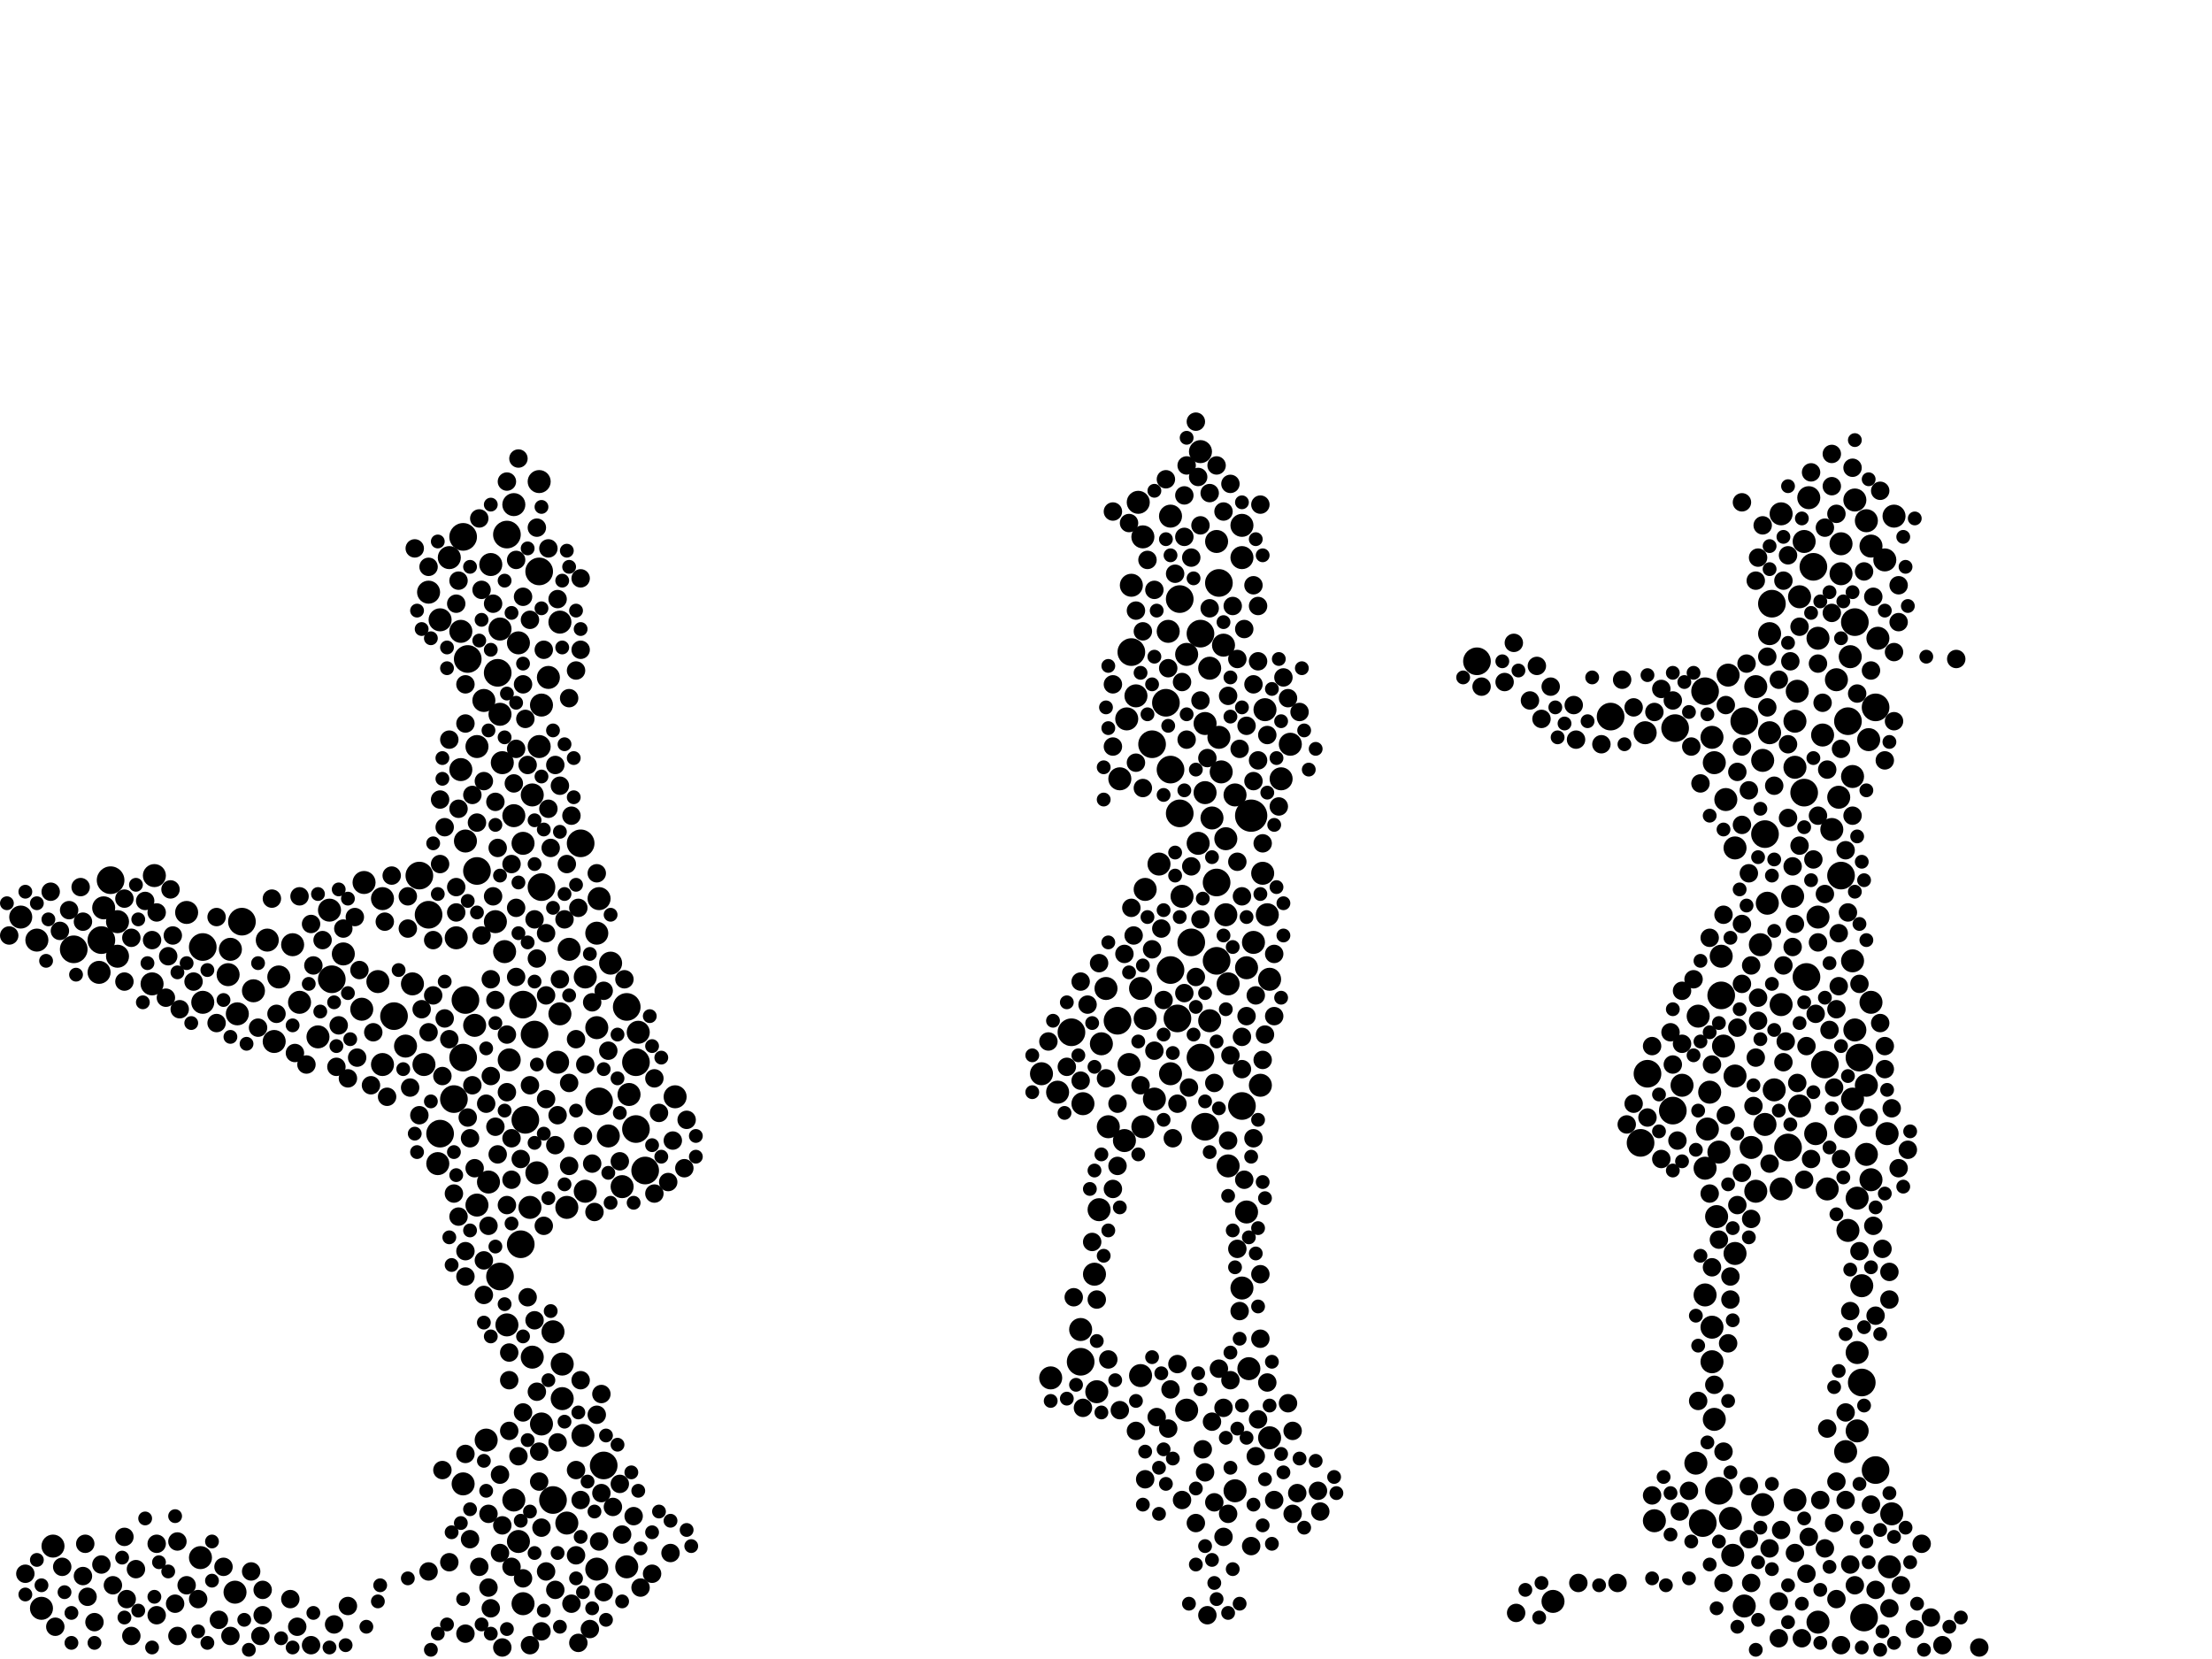 <?xml version="1.0" encoding="utf-8"?>
<svg xmlns="http://www.w3.org/2000/svg"
     xmlns:xlink="http://www.w3.org/1999/xlink" width="1920" height="1440" >

            <defs>
            <style type="text/css"><![CDATA[
circle {stroke: none;}
.c0 {fill: #000000;}
]]></style>
            </defs>
<rect x="0" y="0" width="1920" height="1440" fill="white"/>
<circle cx="1086" cy="708" r="14" class="c0"/>
<circle cx="1078" cy="960" r="12" class="c0"/>
<circle cx="1538" cy="524" r="12" class="c0"/>
<circle cx="970" cy="886" r="12" class="c0"/>
<circle cx="1614" cy="918" r="12" class="c0"/>
<circle cx="470" cy="770" r="12" class="c0"/>
<circle cx="456" cy="972" r="12" class="c0"/>
<circle cx="930" cy="896" r="12" class="c0"/>
<circle cx="1022" cy="884" r="12" class="c0"/>
<circle cx="1024" cy="706" r="12" class="c0"/>
<circle cx="288" cy="850" r="12" class="c0"/>
<circle cx="452" cy="1080" r="12" class="c0"/>
<circle cx="560" cy="1016" r="12" class="c0"/>
<circle cx="1480" cy="600" r="12" class="c0"/>
<circle cx="1568" cy="848" r="12" class="c0"/>
<circle cx="372" cy="794" r="12" class="c0"/>
<circle cx="1566" cy="688" r="12" class="c0"/>
<circle cx="64" cy="824" r="12" class="c0"/>
<circle cx="480" cy="1302" r="12" class="c0"/>
<circle cx="552" cy="980" r="12" class="c0"/>
<circle cx="544" cy="874" r="12" class="c0"/>
<circle cx="1452" cy="964" r="12" class="c0"/>
<circle cx="454" cy="872" r="12" class="c0"/>
<circle cx="1604" cy="626" r="12" class="c0"/>
<circle cx="406" cy="572" r="12" class="c0"/>
<circle cx="364" cy="760" r="12" class="c0"/>
<circle cx="1494" cy="864" r="12" class="c0"/>
<circle cx="1454" cy="632" r="12" class="c0"/>
<circle cx="524" cy="1272" r="12" class="c0"/>
<circle cx="432" cy="584" r="12" class="c0"/>
<circle cx="1012" cy="610" r="12" class="c0"/>
<circle cx="440" cy="464" r="12" class="c0"/>
<circle cx="1398" cy="622" r="12" class="c0"/>
<circle cx="1584" cy="924" r="12" class="c0"/>
<circle cx="1478" cy="1322" r="12" class="c0"/>
<circle cx="982" cy="566" r="12" class="c0"/>
<circle cx="1058" cy="506" r="12" class="c0"/>
<circle cx="1532" cy="724" r="12" class="c0"/>
<circle cx="1042" cy="918" r="12" class="c0"/>
<circle cx="1016" cy="842" r="12" class="c0"/>
<circle cx="88" cy="816" r="12" class="c0"/>
<circle cx="520" cy="956" r="12" class="c0"/>
<circle cx="468" cy="496" r="12" class="c0"/>
<circle cx="1628" cy="614" r="12" class="c0"/>
<circle cx="1552" cy="996" r="12" class="c0"/>
<circle cx="210" cy="800" r="12" class="c0"/>
<circle cx="1574" cy="492" r="12" class="c0"/>
<circle cx="1000" cy="646" r="12" class="c0"/>
<circle cx="464" cy="898" r="12" class="c0"/>
<circle cx="1056" cy="766" r="12" class="c0"/>
<circle cx="1618" cy="1404" r="12" class="c0"/>
<circle cx="1042" cy="550" r="12" class="c0"/>
<circle cx="552" cy="922" r="12" class="c0"/>
<circle cx="1610" cy="540" r="12" class="c0"/>
<circle cx="96" cy="764" r="12" class="c0"/>
<circle cx="1024" cy="520" r="12" class="c0"/>
<circle cx="1282" cy="574" r="12" class="c0"/>
<circle cx="434" cy="1108" r="12" class="c0"/>
<circle cx="1628" cy="1276" r="12" class="c0"/>
<circle cx="1430" cy="932" r="12" class="c0"/>
<circle cx="1424" cy="992" r="12" class="c0"/>
<circle cx="938" cy="1182" r="12" class="c0"/>
<circle cx="1034" cy="818" r="12" class="c0"/>
<circle cx="382" cy="984" r="12" class="c0"/>
<circle cx="1616" cy="1200" r="12" class="c0"/>
<circle cx="1046" cy="978" r="12" class="c0"/>
<circle cx="394" cy="954" r="12" class="c0"/>
<circle cx="1514" cy="626" r="12" class="c0"/>
<circle cx="404" cy="868" r="12" class="c0"/>
<circle cx="402" cy="918" r="12" class="c0"/>
<circle cx="504" cy="732" r="12" class="c0"/>
<circle cx="1056" cy="834" r="12" class="c0"/>
<circle cx="1598" cy="760" r="12" class="c0"/>
<circle cx="1492" cy="1294" r="12" class="c0"/>
<circle cx="414" cy="756" r="12" class="c0"/>
<circle cx="402" cy="466" r="12" class="c0"/>
<circle cx="342" cy="882" r="12" class="c0"/>
<circle cx="176" cy="822" r="12" class="c0"/>
<circle cx="1016" cy="668" r="12" class="c0"/>
<circle cx="1586" cy="1032" r="10" class="c0"/>
<circle cx="1570" cy="432" r="10" class="c0"/>
<circle cx="328" cy="852" r="10" class="c0"/>
<circle cx="488" cy="1214" r="10" class="c0"/>
<circle cx="1492" cy="1000" r="10" class="c0"/>
<circle cx="332" cy="780" r="10" class="c0"/>
<circle cx="494" cy="824" r="10" class="c0"/>
<circle cx="1064" cy="728" r="10" class="c0"/>
<circle cx="1578" cy="1408" r="10" class="c0"/>
<circle cx="382" cy="538" r="10" class="c0"/>
<circle cx="162" cy="792" r="10" class="c0"/>
<circle cx="480" cy="1156" r="10" class="c0"/>
<circle cx="352" cy="908" r="10" class="c0"/>
<circle cx="1060" cy="670" r="10" class="c0"/>
<circle cx="1558" cy="666" r="10" class="c0"/>
<circle cx="960" cy="858" r="10" class="c0"/>
<circle cx="446" cy="438" r="10" class="c0"/>
<circle cx="102" cy="830" r="10" class="c0"/>
<circle cx="992" cy="466" r="10" class="c0"/>
<circle cx="1644" cy="448" r="10" class="c0"/>
<circle cx="1590" cy="720" r="10" class="c0"/>
<circle cx="1120" cy="646" r="10" class="c0"/>
<circle cx="918" cy="948" r="10" class="c0"/>
<circle cx="1610" cy="434" r="10" class="c0"/>
<circle cx="488" cy="1184" r="10" class="c0"/>
<circle cx="1534" cy="784" r="10" class="c0"/>
<circle cx="438" cy="826" r="10" class="c0"/>
<circle cx="468" cy="648" r="10" class="c0"/>
<circle cx="1046" cy="688" r="10" class="c0"/>
<circle cx="1050" cy="886" r="10" class="c0"/>
<circle cx="460" cy="1048" r="10" class="c0"/>
<circle cx="1098" cy="616" r="10" class="c0"/>
<circle cx="1348" cy="1390" r="10" class="c0"/>
<circle cx="520" cy="780" r="10" class="c0"/>
<circle cx="1082" cy="1052" r="10" class="c0"/>
<circle cx="1540" cy="946" r="10" class="c0"/>
<circle cx="986" cy="604" r="10" class="c0"/>
<circle cx="1602" cy="978" r="10" class="c0"/>
<circle cx="1056" cy="470" r="10" class="c0"/>
<circle cx="1546" cy="872" r="10" class="c0"/>
<circle cx="1014" cy="548" r="10" class="c0"/>
<circle cx="1558" cy="1302" r="10" class="c0"/>
<circle cx="1610" cy="894" r="10" class="c0"/>
<circle cx="32" cy="816" r="10" class="c0"/>
<circle cx="1460" cy="942" r="10" class="c0"/>
<circle cx="1560" cy="600" r="10" class="c0"/>
<circle cx="1630" cy="554" r="10" class="c0"/>
<circle cx="368" cy="924" r="10" class="c0"/>
<circle cx="434" cy="546" r="10" class="c0"/>
<circle cx="1506" cy="1088" r="10" class="c0"/>
<circle cx="380" cy="1010" r="10" class="c0"/>
<circle cx="1514" cy="1394" r="10" class="c0"/>
<circle cx="86" cy="844" r="10" class="c0"/>
<circle cx="1524" cy="596" r="10" class="c0"/>
<circle cx="286" cy="790" r="10" class="c0"/>
<circle cx="1496" cy="908" r="10" class="c0"/>
<circle cx="470" cy="1236" r="10" class="c0"/>
<circle cx="430" cy="800" r="10" class="c0"/>
<circle cx="980" cy="924" r="10" class="c0"/>
<circle cx="1576" cy="984" r="10" class="c0"/>
<circle cx="1606" cy="570" r="10" class="c0"/>
<circle cx="1066" cy="1012" r="10" class="c0"/>
<circle cx="1480" cy="1124" r="10" class="c0"/>
<circle cx="462" cy="1178" r="10" class="c0"/>
<circle cx="938" cy="1154" r="10" class="c0"/>
<circle cx="1078" cy="484" r="10" class="c0"/>
<circle cx="442" cy="920" r="10" class="c0"/>
<circle cx="982" cy="508" r="10" class="c0"/>
<circle cx="1624" cy="474" r="10" class="c0"/>
<circle cx="276" cy="900" r="10" class="c0"/>
<circle cx="992" cy="978" r="10" class="c0"/>
<circle cx="1636" cy="486" r="10" class="c0"/>
<circle cx="1608" cy="954" r="10" class="c0"/>
<circle cx="1040" cy="732" r="10" class="c0"/>
<circle cx="1088" cy="818" r="10" class="c0"/>
<circle cx="1002" cy="954" r="10" class="c0"/>
<circle cx="506" cy="1246" r="10" class="c0"/>
<circle cx="242" cy="848" r="10" class="c0"/>
<circle cx="1096" cy="758" r="10" class="c0"/>
<circle cx="1006" cy="750" r="10" class="c0"/>
<circle cx="1612" cy="1174" r="10" class="c0"/>
<circle cx="1016" cy="932" r="10" class="c0"/>
<circle cx="436" cy="662" r="10" class="c0"/>
<circle cx="1532" cy="976" r="10" class="c0"/>
<circle cx="220" cy="860" r="10" class="c0"/>
<circle cx="414" cy="1046" r="10" class="c0"/>
<circle cx="1578" cy="554" r="10" class="c0"/>
<circle cx="372" cy="514" r="10" class="c0"/>
<circle cx="1620" cy="1002" r="10" class="c0"/>
<circle cx="254" cy="820" r="10" class="c0"/>
<circle cx="962" cy="978" r="10" class="c0"/>
<circle cx="956" cy="906" r="10" class="c0"/>
<circle cx="1488" cy="1232" r="10" class="c0"/>
<circle cx="1638" cy="984" r="10" class="c0"/>
<circle cx="994" cy="772" r="10" class="c0"/>
<circle cx="1530" cy="660" r="10" class="c0"/>
<circle cx="1050" cy="580" r="10" class="c0"/>
<circle cx="434" cy="620" r="10" class="c0"/>
<circle cx="1558" cy="626" r="10" class="c0"/>
<circle cx="1598" cy="472" r="10" class="c0"/>
<circle cx="1528" cy="820" r="10" class="c0"/>
<circle cx="426" cy="490" r="10" class="c0"/>
<circle cx="1488" cy="662" r="10" class="c0"/>
<circle cx="358" cy="854" r="10" class="c0"/>
<circle cx="314" cy="876" r="10" class="c0"/>
<circle cx="454" cy="732" r="10" class="c0"/>
<circle cx="204" cy="1382" r="10" class="c0"/>
<circle cx="1562" cy="518" r="10" class="c0"/>
<circle cx="206" cy="880" r="10" class="c0"/>
<circle cx="912" cy="1196" r="10" class="c0"/>
<circle cx="994" cy="884" r="10" class="c0"/>
<circle cx="1604" cy="1068" r="10" class="c0"/>
<circle cx="540" cy="1030" r="10" class="c0"/>
<circle cx="1622" cy="642" r="10" class="c0"/>
<circle cx="586" cy="952" r="10" class="c0"/>
<circle cx="1616" cy="1116" r="10" class="c0"/>
<circle cx="1490" cy="1056" r="10" class="c0"/>
<circle cx="446" cy="1302" r="10" class="c0"/>
<circle cx="470" cy="612" r="10" class="c0"/>
<circle cx="198" cy="846" r="10" class="c0"/>
<circle cx="1486" cy="640" r="10" class="c0"/>
<circle cx="1536" cy="550" r="10" class="c0"/>
<circle cx="1500" cy="586" r="10" class="c0"/>
<circle cx="988" cy="436" r="10" class="c0"/>
<circle cx="492" cy="1048" r="10" class="c0"/>
<circle cx="1112" cy="676" r="10" class="c0"/>
<circle cx="1030" cy="568" r="10" class="c0"/>
<circle cx="1620" cy="942" r="10" class="c0"/>
<circle cx="332" cy="924" r="10" class="c0"/>
<circle cx="450" cy="1338" r="10" class="c0"/>
<circle cx="952" cy="1208" r="10" class="c0"/>
<circle cx="298" cy="828" r="10" class="c0"/>
<circle cx="420" cy="608" r="10" class="c0"/>
<circle cx="1524" cy="1034" r="10" class="c0"/>
<circle cx="1506" cy="934" r="10" class="c0"/>
<circle cx="1100" cy="794" r="10" class="c0"/>
<circle cx="1546" cy="1032" r="10" class="c0"/>
<circle cx="546" cy="950" r="10" class="c0"/>
<circle cx="1530" cy="1306" r="10" class="c0"/>
<circle cx="990" cy="858" r="10" class="c0"/>
<circle cx="1598" cy="498" r="10" class="c0"/>
<circle cx="400" cy="668" r="10" class="c0"/>
<circle cx="1072" cy="1294" r="10" class="c0"/>
<circle cx="454" cy="1392" r="10" class="c0"/>
<circle cx="450" cy="558" r="10" class="c0"/>
<circle cx="508" cy="848" r="10" class="c0"/>
<circle cx="390" cy="484" r="10" class="c0"/>
<circle cx="90" cy="788" r="10" class="c0"/>
<circle cx="424" cy="1026" r="10" class="c0"/>
<circle cx="1602" cy="1260" r="10" class="c0"/>
<circle cx="1520" cy="996" r="10" class="c0"/>
<circle cx="102" cy="800" r="10" class="c0"/>
<circle cx="462" cy="690" r="10" class="c0"/>
<circle cx="1016" cy="448" r="10" class="c0"/>
<circle cx="232" cy="816" r="10" class="c0"/>
<circle cx="1482" cy="980" r="10" class="c0"/>
<circle cx="1594" cy="590" r="10" class="c0"/>
<circle cx="1084" cy="1188" r="10" class="c0"/>
<circle cx="176" cy="870" r="10" class="c0"/>
<circle cx="200" cy="824" r="10" class="c0"/>
<circle cx="1624" cy="1024" r="10" class="c0"/>
<circle cx="446" cy="708" r="10" class="c0"/>
<circle cx="1064" cy="794" r="10" class="c0"/>
<circle cx="1082" cy="840" r="10" class="c0"/>
<circle cx="132" cy="854" r="10" class="c0"/>
<circle cx="484" cy="922" r="10" class="c0"/>
<circle cx="1486" cy="1152" r="10" class="c0"/>
<circle cx="554" cy="896" r="10" class="c0"/>
<circle cx="1428" cy="636" r="10" class="c0"/>
<circle cx="1642" cy="1314" r="10" class="c0"/>
<circle cx="260" cy="870" r="10" class="c0"/>
<circle cx="990" cy="1194" r="10" class="c0"/>
<circle cx="18" cy="796" r="10" class="c0"/>
<circle cx="440" cy="1150" r="10" class="c0"/>
<circle cx="1596" cy="692" r="10" class="c0"/>
<circle cx="1556" cy="778" r="10" class="c0"/>
<circle cx="1562" cy="960" r="10" class="c0"/>
<circle cx="950" cy="1106" r="10" class="c0"/>
<circle cx="1026" cy="778" r="10" class="c0"/>
<circle cx="544" cy="1360" r="10" class="c0"/>
<circle cx="1484" cy="948" r="10" class="c0"/>
<circle cx="174" cy="1352" r="10" class="c0"/>
<circle cx="1494" cy="830" r="10" class="c0"/>
<circle cx="1102" cy="1248" r="10" class="c0"/>
<circle cx="976" cy="990" r="10" class="c0"/>
<circle cx="316" cy="766" r="10" class="c0"/>
<circle cx="1498" cy="694" r="10" class="c0"/>
<circle cx="1506" cy="736" r="10" class="c0"/>
<circle cx="1046" cy="628" r="10" class="c0"/>
<circle cx="486" cy="540" r="10" class="c0"/>
<circle cx="1612" cy="1242" r="10" class="c0"/>
<circle cx="1546" cy="446" r="10" class="c0"/>
<circle cx="486" cy="880" r="10" class="c0"/>
<circle cx="1102" cy="850" r="10" class="c0"/>
<circle cx="1072" cy="690" r="10" class="c0"/>
<circle cx="1578" cy="796" r="10" class="c0"/>
<circle cx="1504" cy="1350" r="10" class="c0"/>
<circle cx="1502" cy="1318" r="10" class="c0"/>
<circle cx="508" cy="1034" r="10" class="c0"/>
<circle cx="422" cy="1250" r="10" class="c0"/>
<circle cx="1486" cy="1182" r="10" class="c0"/>
<circle cx="414" cy="648" r="10" class="c0"/>
<circle cx="1066" cy="854" r="10" class="c0"/>
<circle cx="940" cy="958" r="10" class="c0"/>
<circle cx="518" cy="810" r="10" class="c0"/>
<circle cx="1078" cy="1118" r="10" class="c0"/>
<circle cx="518" cy="892" r="10" class="c0"/>
<circle cx="1620" cy="452" r="10" class="c0"/>
<circle cx="412" cy="890" r="10" class="c0"/>
<circle cx="978" cy="624" r="10" class="c0"/>
<circle cx="530" cy="836" r="10" class="c0"/>
<circle cx="528" cy="986" r="10" class="c0"/>
<circle cx="1536" cy="636" r="10" class="c0"/>
<circle cx="1062" cy="560" r="10" class="c0"/>
<circle cx="46" cy="1342" r="10" class="c0"/>
<circle cx="396" cy="814" r="10" class="c0"/>
<circle cx="1052" cy="710" r="10" class="c0"/>
<circle cx="400" cy="548" r="10" class="c0"/>
<circle cx="1608" cy="834" r="10" class="c0"/>
<circle cx="972" cy="676" r="10" class="c0"/>
<circle cx="1582" cy="638" r="10" class="c0"/>
<circle cx="1640" cy="1360" r="10" class="c0"/>
<circle cx="238" cy="904" r="10" class="c0"/>
<circle cx="1474" cy="882" r="10" class="c0"/>
<circle cx="1058" cy="640" r="10" class="c0"/>
<circle cx="1472" cy="1270" r="10" class="c0"/>
<circle cx="492" cy="1322" r="10" class="c0"/>
<circle cx="1436" cy="1320" r="10" class="c0"/>
<circle cx="134" cy="760" r="10" class="c0"/>
<circle cx="476" cy="588" r="10" class="c0"/>
<circle cx="954" cy="1050" r="10" class="c0"/>
<circle cx="1566" cy="470" r="10" class="c0"/>
<circle cx="518" cy="1362" r="10" class="c0"/>
<circle cx="402" cy="1288" r="10" class="c0"/>
<circle cx="1480" cy="1014" r="10" class="c0"/>
<circle cx="36" cy="1396" r="10" class="c0"/>
<circle cx="1030" cy="1224" r="10" class="c0"/>
<circle cx="404" cy="730" r="10" class="c0"/>
<circle cx="1094" cy="942" r="10" class="c0"/>
<circle cx="904" cy="932" r="10" class="c0"/>
<circle cx="1078" cy="456" r="10" class="c0"/>
<circle cx="466" cy="1018" r="10" class="c0"/>
<circle cx="468" cy="418" r="10" class="c0"/>
<circle cx="1624" cy="870" r="10" class="c0"/>
<circle cx="1612" cy="1040" r="10" class="c0"/>
<circle cx="1042" cy="392" r="10" class="c0"/>
<circle cx="1608" cy="674" r="10" class="c0"/>
<circle cx="538" cy="1008" r="8" class="c0"/>
<circle cx="1092" cy="660" r="8" class="c0"/>
<circle cx="1648" cy="1014" r="8" class="c0"/>
<circle cx="146" cy="830" r="8" class="c0"/>
<circle cx="994" cy="1284" r="8" class="c0"/>
<circle cx="1572" cy="1006" r="8" class="c0"/>
<circle cx="1418" cy="958" r="8" class="c0"/>
<circle cx="460" cy="942" r="8" class="c0"/>
<circle cx="996" cy="486" r="8" class="c0"/>
<circle cx="1334" cy="578" r="8" class="c0"/>
<circle cx="424" cy="1064" r="8" class="c0"/>
<circle cx="528" cy="912" r="8" class="c0"/>
<circle cx="1598" cy="1006" r="8" class="c0"/>
<circle cx="1062" cy="444" r="8" class="c0"/>
<circle cx="1008" cy="806" r="8" class="c0"/>
<circle cx="1074" cy="1084" r="8" class="c0"/>
<circle cx="422" cy="958" r="8" class="c0"/>
<circle cx="1034" cy="484" r="8" class="c0"/>
<circle cx="466" cy="832" r="8" class="c0"/>
<circle cx="1100" cy="1200" r="8" class="c0"/>
<circle cx="1574" cy="746" r="8" class="c0"/>
<circle cx="1594" cy="1286" r="8" class="c0"/>
<circle cx="1126" cy="1296" r="8" class="c0"/>
<circle cx="386" cy="718" r="8" class="c0"/>
<circle cx="1040" cy="414" r="8" class="c0"/>
<circle cx="1076" cy="1138" r="8" class="c0"/>
<circle cx="1550" cy="904" r="8" class="c0"/>
<circle cx="1434" cy="908" r="8" class="c0"/>
<circle cx="976" cy="828" r="8" class="c0"/>
<circle cx="1558" cy="1348" r="8" class="c0"/>
<circle cx="1512" cy="802" r="8" class="c0"/>
<circle cx="472" cy="564" r="8" class="c0"/>
<circle cx="1030" cy="404" r="8" class="c0"/>
<circle cx="432" cy="1002" r="8" class="c0"/>
<circle cx="1012" cy="416" r="8" class="c0"/>
<circle cx="1588" cy="894" r="8" class="c0"/>
<circle cx="1584" cy="458" r="8" class="c0"/>
<circle cx="226" cy="1420" r="8" class="c0"/>
<circle cx="1068" cy="420" r="8" class="c0"/>
<circle cx="1558" cy="802" r="8" class="c0"/>
<circle cx="1590" cy="532" r="8" class="c0"/>
<circle cx="1014" cy="580" r="8" class="c0"/>
<circle cx="144" cy="866" r="8" class="c0"/>
<circle cx="1578" cy="818" r="8" class="c0"/>
<circle cx="1390" cy="646" r="8" class="c0"/>
<circle cx="1106" cy="828" r="8" class="c0"/>
<circle cx="1000" cy="824" r="8" class="c0"/>
<circle cx="1518" cy="1290" r="8" class="c0"/>
<circle cx="126" cy="782" r="8" class="c0"/>
<circle cx="466" cy="1208" r="8" class="c0"/>
<circle cx="440" cy="948" r="8" class="c0"/>
<circle cx="390" cy="902" r="8" class="c0"/>
<circle cx="1594" cy="446" r="8" class="c0"/>
<circle cx="1106" cy="882" r="8" class="c0"/>
<circle cx="1442" cy="598" r="8" class="c0"/>
<circle cx="514" cy="1010" r="8" class="c0"/>
<circle cx="1078" cy="928" r="8" class="c0"/>
<circle cx="1556" cy="752" r="8" class="c0"/>
<circle cx="1118" cy="606" r="8" class="c0"/>
<circle cx="504" cy="502" r="8" class="c0"/>
<circle cx="966" cy="1032" r="8" class="c0"/>
<circle cx="966" cy="594" r="8" class="c0"/>
<circle cx="1092" cy="574" r="8" class="c0"/>
<circle cx="72" cy="1368" r="8" class="c0"/>
<circle cx="294" cy="890" r="8" class="c0"/>
<circle cx="1128" cy="618" r="8" class="c0"/>
<circle cx="404" cy="1086" r="8" class="c0"/>
<circle cx="404" cy="1108" r="8" class="c0"/>
<circle cx="1080" cy="1024" r="8" class="c0"/>
<circle cx="464" cy="1146" r="8" class="c0"/>
<circle cx="1634" cy="1084" r="8" class="c0"/>
<circle cx="966" cy="444" r="8" class="c0"/>
<circle cx="1576" cy="880" r="8" class="c0"/>
<circle cx="1518" cy="1336" r="8" class="c0"/>
<circle cx="594" cy="1014" r="8" class="c0"/>
<circle cx="970" cy="958" r="8" class="c0"/>
<circle cx="1534" cy="570" r="8" class="c0"/>
<circle cx="986" cy="530" r="8" class="c0"/>
<circle cx="150" cy="812" r="8" class="c0"/>
<circle cx="476" cy="702" r="8" class="c0"/>
<circle cx="1370" cy="1374" r="8" class="c0"/>
<circle cx="1548" cy="922" r="8" class="c0"/>
<circle cx="440" cy="898" r="8" class="c0"/>
<circle cx="1552" cy="646" r="8" class="c0"/>
<circle cx="448" cy="788" r="8" class="c0"/>
<circle cx="266" cy="924" r="8" class="c0"/>
<circle cx="1502" cy="1128" r="8" class="c0"/>
<circle cx="1094" cy="1162" r="8" class="c0"/>
<circle cx="1518" cy="686" r="8" class="c0"/>
<circle cx="60" cy="790" r="8" class="c0"/>
<circle cx="944" cy="872" r="8" class="c0"/>
<circle cx="504" cy="564" r="8" class="c0"/>
<circle cx="1606" cy="1138" r="8" class="c0"/>
<circle cx="960" cy="936" r="8" class="c0"/>
<circle cx="1526" cy="886" r="8" class="c0"/>
<circle cx="416" cy="450" r="8" class="c0"/>
<circle cx="1628" cy="1142" r="8" class="c0"/>
<circle cx="448" cy="848" r="8" class="c0"/>
<circle cx="426" cy="934" r="8" class="c0"/>
<circle cx="1590" cy="394" r="8" class="c0"/>
<circle cx="1552" cy="482" r="8" class="c0"/>
<circle cx="1554" cy="574" r="8" class="c0"/>
<circle cx="44" cy="774" r="8" class="c0"/>
<circle cx="584" cy="990" r="8" class="c0"/>
<circle cx="272" cy="838" r="8" class="c0"/>
<circle cx="1070" cy="526" r="8" class="c0"/>
<circle cx="1460" cy="906" r="8" class="c0"/>
<circle cx="382" cy="694" r="8" class="c0"/>
<circle cx="1042" cy="456" r="8" class="c0"/>
<circle cx="1648" cy="540" r="8" class="c0"/>
<circle cx="82" cy="1408" r="8" class="c0"/>
<circle cx="408" cy="988" r="8" class="c0"/>
<circle cx="1368" cy="642" r="8" class="c0"/>
<circle cx="1306" cy="592" r="8" class="c0"/>
<circle cx="494" cy="1012" r="8" class="c0"/>
<circle cx="1522" cy="960" r="8" class="c0"/>
<circle cx="1580" cy="1302" r="8" class="c0"/>
<circle cx="476" cy="476" r="8" class="c0"/>
<circle cx="1034" cy="752" r="8" class="c0"/>
<circle cx="910" cy="904" r="8" class="c0"/>
<circle cx="1042" cy="608" r="8" class="c0"/>
<circle cx="1544" cy="1422" r="8" class="c0"/>
<circle cx="500" cy="1350" r="8" class="c0"/>
<circle cx="444" cy="750" r="8" class="c0"/>
<circle cx="1468" cy="648" r="8" class="c0"/>
<circle cx="1066" cy="604" r="8" class="c0"/>
<circle cx="1540" cy="682" r="8" class="c0"/>
<circle cx="582" cy="1348" r="8" class="c0"/>
<circle cx="1010" cy="868" r="8" class="c0"/>
<circle cx="1524" cy="504" r="8" class="c0"/>
<circle cx="428" cy="524" r="8" class="c0"/>
<circle cx="240" cy="880" r="8" class="c0"/>
<circle cx="442" cy="1198" r="8" class="c0"/>
<circle cx="500" cy="582" r="8" class="c0"/>
<circle cx="404" cy="594" r="8" class="c0"/>
<circle cx="224" cy="892" r="8" class="c0"/>
<circle cx="390" cy="642" r="8" class="c0"/>
<circle cx="1582" cy="610" r="8" class="c0"/>
<circle cx="1578" cy="708" r="8" class="c0"/>
<circle cx="1530" cy="456" r="8" class="c0"/>
<circle cx="270" cy="802" r="8" class="c0"/>
<circle cx="1054" cy="1304" r="8" class="c0"/>
<circle cx="1096" cy="732" r="8" class="c0"/>
<circle cx="470" cy="1416" r="8" class="c0"/>
<circle cx="1082" cy="882" r="8" class="c0"/>
<circle cx="372" cy="896" r="8" class="c0"/>
<circle cx="1048" cy="658" r="8" class="c0"/>
<circle cx="538" cy="1288" r="8" class="c0"/>
<circle cx="430" cy="696" r="8" class="c0"/>
<circle cx="948" cy="1078" r="8" class="c0"/>
<circle cx="1552" cy="710" r="8" class="c0"/>
<circle cx="1614" cy="1086" r="8" class="c0"/>
<circle cx="452" cy="1006" r="8" class="c0"/>
<circle cx="200" cy="1420" r="8" class="c0"/>
<circle cx="1074" cy="572" r="8" class="c0"/>
<circle cx="1068" cy="1198" r="8" class="c0"/>
<circle cx="228" cy="1380" r="8" class="c0"/>
<circle cx="364" cy="968" r="8" class="c0"/>
<circle cx="108" cy="852" r="8" class="c0"/>
<circle cx="542" cy="850" r="8" class="c0"/>
<circle cx="52" cy="808" r="8" class="c0"/>
<circle cx="486" cy="682" r="8" class="c0"/>
<circle cx="1512" cy="716" r="8" class="c0"/>
<circle cx="322" cy="942" r="8" class="c0"/>
<circle cx="1066" cy="990" r="8" class="c0"/>
<circle cx="406" cy="970" r="8" class="c0"/>
<circle cx="1650" cy="1376" r="8" class="c0"/>
<circle cx="1066" cy="1314" r="8" class="c0"/>
<circle cx="1636" cy="908" r="8" class="c0"/>
<circle cx="1624" cy="1306" r="8" class="c0"/>
<circle cx="1578" cy="576" r="8" class="c0"/>
<circle cx="1624" cy="582" r="8" class="c0"/>
<circle cx="354" cy="806" r="8" class="c0"/>
<circle cx="932" cy="1126" r="8" class="c0"/>
<circle cx="556" cy="1378" r="8" class="c0"/>
<circle cx="1676" cy="1404" r="8" class="c0"/>
<circle cx="508" cy="924" r="8" class="c0"/>
<circle cx="1088" cy="508" r="8" class="c0"/>
<circle cx="1626" cy="518" r="8" class="c0"/>
<circle cx="938" cy="938" r="8" class="c0"/>
<circle cx="136" cy="1402" r="8" class="c0"/>
<circle cx="354" cy="778" r="8" class="c0"/>
<circle cx="396" cy="524" r="8" class="c0"/>
<circle cx="414" cy="714" r="8" class="c0"/>
<circle cx="1346" cy="596" r="8" class="c0"/>
<circle cx="1668" cy="1340" r="8" class="c0"/>
<circle cx="970" cy="1012" r="8" class="c0"/>
<circle cx="1610" cy="1376" r="8" class="c0"/>
<circle cx="436" cy="1324" r="8" class="c0"/>
<circle cx="496" cy="708" r="8" class="c0"/>
<circle cx="482" cy="994" r="8" class="c0"/>
<circle cx="1476" cy="680" r="8" class="c0"/>
<circle cx="236" cy="780" r="8" class="c0"/>
<circle cx="1486" cy="924" r="8" class="c0"/>
<circle cx="1054" cy="940" r="8" class="c0"/>
<circle cx="1586" cy="1240" r="8" class="c0"/>
<circle cx="440" cy="1046" r="8" class="c0"/>
<circle cx="1496" cy="794" r="8" class="c0"/>
<circle cx="1536" cy="1344" r="8" class="c0"/>
<circle cx="938" cy="852" r="8" class="c0"/>
<circle cx="1044" cy="1258" r="8" class="c0"/>
<circle cx="1626" cy="1064" r="8" class="c0"/>
<circle cx="504" cy="1302" r="8" class="c0"/>
<circle cx="1508" cy="670" r="8" class="c0"/>
<circle cx="1594" cy="876" r="8" class="c0"/>
<circle cx="1328" cy="608" r="8" class="c0"/>
<circle cx="8" cy="812" r="8" class="c0"/>
<circle cx="1076" cy="650" r="8" class="c0"/>
<circle cx="384" cy="1276" r="8" class="c0"/>
<circle cx="1338" cy="624" r="8" class="c0"/>
<circle cx="478" cy="736" r="8" class="c0"/>
<circle cx="454" cy="594" r="8" class="c0"/>
<circle cx="168" cy="852" r="8" class="c0"/>
<circle cx="430" cy="868" r="8" class="c0"/>
<circle cx="1026" cy="1302" r="8" class="c0"/>
<circle cx="132" cy="816" r="8" class="c0"/>
<circle cx="310" cy="918" r="8" class="c0"/>
<circle cx="396" cy="770" r="8" class="c0"/>
<circle cx="1608" cy="708" r="8" class="c0"/>
<circle cx="980" cy="454" r="8" class="c0"/>
<circle cx="1614" cy="854" r="8" class="c0"/>
<circle cx="1500" cy="1166" r="8" class="c0"/>
<circle cx="1566" cy="1024" r="8" class="c0"/>
<circle cx="1636" cy="660" r="8" class="c0"/>
<circle cx="474" cy="1364" r="8" class="c0"/>
<circle cx="1022" cy="958" r="8" class="c0"/>
<circle cx="1404" cy="1374" r="8" class="c0"/>
<circle cx="1096" cy="920" r="8" class="c0"/>
<circle cx="1662" cy="1414" r="8" class="c0"/>
<circle cx="1050" cy="528" r="8" class="c0"/>
<circle cx="1086" cy="1342" r="8" class="c0"/>
<circle cx="324" cy="896" r="8" class="c0"/>
<circle cx="420" cy="678" r="8" class="c0"/>
<circle cx="1038" cy="848" r="8" class="c0"/>
<circle cx="502" cy="788" r="8" class="c0"/>
<circle cx="308" cy="796" r="8" class="c0"/>
<circle cx="404" cy="1418" r="8" class="c0"/>
<circle cx="1002" cy="912" r="8" class="c0"/>
<circle cx="474" cy="954" r="8" class="c0"/>
<circle cx="1596" cy="856" r="8" class="c0"/>
<circle cx="522" cy="1210" r="8" class="c0"/>
<circle cx="1632" cy="888" r="8" class="c0"/>
<circle cx="1436" cy="618" r="8" class="c0"/>
<circle cx="566" cy="1366" r="8" class="c0"/>
<circle cx="1562" cy="734" r="8" class="c0"/>
<circle cx="154" cy="1338" r="8" class="c0"/>
<circle cx="398" cy="1056" r="8" class="c0"/>
<circle cx="1068" cy="916" r="8" class="c0"/>
<circle cx="1524" cy="918" r="8" class="c0"/>
<circle cx="156" cy="876" r="8" class="c0"/>
<circle cx="1548" cy="504" r="8" class="c0"/>
<circle cx="376" cy="864" r="8" class="c0"/>
<circle cx="1512" cy="854" r="8" class="c0"/>
<circle cx="450" cy="398" r="8" class="c0"/>
<circle cx="1508" cy="892" r="8" class="c0"/>
<circle cx="162" cy="1376" r="8" class="c0"/>
<circle cx="1488" cy="1202" r="8" class="c0"/>
<circle cx="430" cy="978" r="8" class="c0"/>
<circle cx="458" cy="664" r="8" class="c0"/>
<circle cx="252" cy="1388" r="8" class="c0"/>
<circle cx="940" cy="1222" r="8" class="c0"/>
<circle cx="494" cy="606" r="8" class="c0"/>
<circle cx="1098" cy="898" r="8" class="c0"/>
<circle cx="926" cy="926" r="8" class="c0"/>
<circle cx="992" cy="548" r="8" class="c0"/>
<circle cx="460" cy="538" r="8" class="c0"/>
<circle cx="1602" cy="1226" r="8" class="c0"/>
<circle cx="1518" cy="758" r="8" class="c0"/>
<circle cx="1466" cy="1294" r="8" class="c0"/>
<circle cx="390" cy="1356" r="8" class="c0"/>
<circle cx="1080" cy="546" r="8" class="c0"/>
<circle cx="1602" cy="738" r="8" class="c0"/>
<circle cx="398" cy="504" r="8" class="c0"/>
<circle cx="1534" cy="614" r="8" class="c0"/>
<circle cx="1114" cy="588" r="8" class="c0"/>
<circle cx="568" cy="936" r="8" class="c0"/>
<circle cx="1612" cy="602" r="8" class="c0"/>
<circle cx="1412" cy="976" r="8" class="c0"/>
<circle cx="72" cy="800" r="8" class="c0"/>
<circle cx="474" cy="864" r="8" class="c0"/>
<circle cx="1030" cy="642" r="8" class="c0"/>
<circle cx="1520" cy="1058" r="8" class="c0"/>
<circle cx="408" cy="1336" r="8" class="c0"/>
<circle cx="280" cy="816" r="8" class="c0"/>
<circle cx="518" cy="1228" r="8" class="c0"/>
<circle cx="1408" cy="590" r="8" class="c0"/>
<circle cx="1020" cy="498" r="8" class="c0"/>
<circle cx="1074" cy="748" r="8" class="c0"/>
<circle cx="972" cy="1224" r="8" class="c0"/>
<circle cx="486" cy="850" r="8" class="c0"/>
<circle cx="482" cy="664" r="8" class="c0"/>
<circle cx="114" cy="814" r="8" class="c0"/>
<circle cx="1118" cy="1218" r="8" class="c0"/>
<circle cx="506" cy="986" r="8" class="c0"/>
<circle cx="1016" cy="1206" r="8" class="c0"/>
<circle cx="1022" cy="1184" r="8" class="c0"/>
<circle cx="1592" cy="944" r="8" class="c0"/>
<circle cx="580" cy="1026" r="8" class="c0"/>
<circle cx="518" cy="758" r="8" class="c0"/>
<circle cx="1596" cy="810" r="8" class="c0"/>
<circle cx="1628" cy="1380" r="8" class="c0"/>
<circle cx="492" cy="750" r="8" class="c0"/>
<circle cx="1568" cy="908" r="8" class="c0"/>
<circle cx="1018" cy="988" r="8" class="c0"/>
<circle cx="188" cy="888" r="8" class="c0"/>
<circle cx="436" cy="1430" r="8" class="c0"/>
<circle cx="458" cy="1126" r="8" class="c0"/>
<circle cx="1618" cy="496" r="8" class="c0"/>
<circle cx="426" cy="1396" r="8" class="c0"/>
<circle cx="474" cy="810" r="8" class="c0"/>
<circle cx="442" cy="1242" r="8" class="c0"/>
<circle cx="954" cy="836" r="8" class="c0"/>
<circle cx="70" cy="770" r="8" class="c0"/>
<circle cx="76" cy="1386" r="8" class="c0"/>
<circle cx="1586" cy="668" r="8" class="c0"/>
<circle cx="1594" cy="1388" r="8" class="c0"/>
<circle cx="302" cy="1394" r="8" class="c0"/>
<circle cx="428" cy="778" r="8" class="c0"/>
<circle cx="1442" cy="1006" r="8" class="c0"/>
<circle cx="398" cy="702" r="8" class="c0"/>
<circle cx="372" cy="1364" r="8" class="c0"/>
<circle cx="1604" cy="792" r="8" class="c0"/>
<circle cx="982" cy="788" r="8" class="c0"/>
<circle cx="110" cy="1388" r="8" class="c0"/>
<circle cx="404" cy="1262" r="8" class="c0"/>
<circle cx="500" cy="902" r="8" class="c0"/>
<circle cx="490" cy="798" r="8" class="c0"/>
<circle cx="1094" cy="1106" r="8" class="c0"/>
<circle cx="1584" cy="776" r="8" class="c0"/>
<circle cx="1088" cy="594" r="8" class="c0"/>
<circle cx="444" cy="1360" r="8" class="c0"/>
<circle cx="1498" cy="612" r="8" class="c0"/>
<circle cx="1640" cy="1104" r="8" class="c0"/>
<circle cx="524" cy="1382" r="8" class="c0"/>
<circle cx="1512" cy="1018" r="8" class="c0"/>
<circle cx="434" cy="1280" r="8" class="c0"/>
<circle cx="384" cy="934" r="8" class="c0"/>
<circle cx="432" cy="736" r="8" class="c0"/>
<circle cx="152" cy="1392" r="8" class="c0"/>
<circle cx="454" cy="1226" r="8" class="c0"/>
<circle cx="360" cy="476" r="8" class="c0"/>
<circle cx="1316" cy="1400" r="8" class="c0"/>
<circle cx="426" cy="850" r="8" class="c0"/>
<circle cx="568" cy="1036" r="8" class="c0"/>
<circle cx="1078" cy="778" r="8" class="c0"/>
<circle cx="1556" cy="822" r="8" class="c0"/>
<circle cx="136" cy="1340" r="8" class="c0"/>
<circle cx="550" cy="1316" r="8" class="c0"/>
<circle cx="312" cy="842" r="8" class="c0"/>
<circle cx="1458" cy="1312" r="8" class="c0"/>
<circle cx="356" cy="944" r="8" class="c0"/>
<circle cx="410" cy="690" r="8" class="c0"/>
<circle cx="1474" cy="1216" r="8" class="c0"/>
<circle cx="114" cy="1420" r="8" class="c0"/>
<circle cx="1366" cy="612" r="8" class="c0"/>
<circle cx="340" cy="760" r="8" class="c0"/>
<circle cx="448" cy="650" r="8" class="c0"/>
<circle cx="1092" cy="1232" r="8" class="c0"/>
<circle cx="418" cy="812" r="8" class="c0"/>
<circle cx="1088" cy="678" r="8" class="c0"/>
<circle cx="88" cy="1358" r="8" class="c0"/>
<circle cx="446" cy="680" r="8" class="c0"/>
<circle cx="572" cy="966" r="8" class="c0"/>
<circle cx="108" cy="780" r="8" class="c0"/>
<circle cx="1546" cy="1328" r="8" class="c0"/>
<circle cx="464" cy="798" r="8" class="c0"/>
<circle cx="48" cy="1412" r="8" class="c0"/>
<circle cx="154" cy="1420" r="8" class="c0"/>
<circle cx="1028" cy="430" r="8" class="c0"/>
<circle cx="1598" cy="650" r="8" class="c0"/>
<circle cx="1698" cy="572" r="8" class="c0"/>
<circle cx="1110" cy="700" r="8" class="c0"/>
<circle cx="1058" cy="1188" r="8" class="c0"/>
<circle cx="1026" cy="592" r="8" class="c0"/>
<circle cx="1050" cy="428" r="8" class="c0"/>
<circle cx="396" cy="792" r="8" class="c0"/>
<circle cx="292" cy="926" r="8" class="c0"/>
<circle cx="1564" cy="1422" r="8" class="c0"/>
<circle cx="1560" cy="940" r="8" class="c0"/>
<circle cx="502" cy="1426" r="8" class="c0"/>
<circle cx="1640" cy="1128" r="8" class="c0"/>
<circle cx="1314" cy="558" r="8" class="c0"/>
<circle cx="1028" cy="466" r="8" class="c0"/>
<circle cx="966" cy="648" r="8" class="c0"/>
<circle cx="1434" cy="1298" r="8" class="c0"/>
<circle cx="1470" cy="850" r="8" class="c0"/>
<circle cx="404" cy="628" r="8" class="c0"/>
<circle cx="468" cy="1260" r="8" class="c0"/>
<circle cx="448" cy="486" r="8" class="c0"/>
<circle cx="420" cy="1124" r="8" class="c0"/>
<circle cx="394" cy="1036" r="8" class="c0"/>
<circle cx="1062" cy="1222" r="8" class="c0"/>
<circle cx="496" cy="1392" r="8" class="c0"/>
<circle cx="334" cy="800" r="8" class="c0"/>
<circle cx="1520" cy="838" r="8" class="c0"/>
<circle cx="148" cy="772" r="8" class="c0"/>
<circle cx="118" cy="1362" r="8" class="c0"/>
<circle cx="1450" cy="896" r="8" class="c0"/>
<circle cx="1038" cy="1322" r="8" class="c0"/>
<circle cx="962" cy="1180" r="8" class="c0"/>
<circle cx="1456" cy="990" r="8" class="c0"/>
<circle cx="1568" cy="1366" r="8" class="c0"/>
<circle cx="382" cy="750" r="8" class="c0"/>
<circle cx="992" cy="684" r="8" class="c0"/>
<circle cx="1622" cy="970" r="8" class="c0"/>
<circle cx="1042" cy="798" r="8" class="c0"/>
<circle cx="194" cy="1360" r="8" class="c0"/>
<circle cx="1508" cy="1046" r="8" class="c0"/>
<circle cx="1608" cy="406" r="8" class="c0"/>
<circle cx="484" cy="968" r="8" class="c0"/>
<circle cx="1644" cy="566" r="8" class="c0"/>
<circle cx="1606" cy="1358" r="8" class="c0"/>
<circle cx="450" cy="1264" r="8" class="c0"/>
<circle cx="514" cy="870" r="8" class="c0"/>
<circle cx="412" cy="1014" r="8" class="c0"/>
<circle cx="424" cy="1378" r="8" class="c0"/>
<circle cx="108" cy="1334" r="8" class="c0"/>
<circle cx="1002" cy="512" r="8" class="c0"/>
<circle cx="1496" cy="1374" r="8" class="c0"/>
<circle cx="1644" cy="626" r="8" class="c0"/>
<circle cx="1548" cy="838" r="8" class="c0"/>
<circle cx="136" cy="792" r="8" class="c0"/>
<circle cx="520" cy="1338" r="8" class="c0"/>
<circle cx="472" cy="1064" r="8" class="c0"/>
<circle cx="456" cy="624" r="8" class="c0"/>
<circle cx="1498" cy="968" r="8" class="c0"/>
<circle cx="500" cy="1276" r="8" class="c0"/>
<circle cx="484" cy="520" r="8" class="c0"/>
<circle cx="1122" cy="1314" r="8" class="c0"/>
<circle cx="22" cy="1366" r="8" class="c0"/>
<circle cx="258" cy="1412" r="8" class="c0"/>
<circle cx="1082" cy="630" r="8" class="c0"/>
<circle cx="504" cy="1198" r="8" class="c0"/>
<circle cx="336" cy="952" r="8" class="c0"/>
<circle cx="516" cy="1052" r="8" class="c0"/>
<circle cx="952" cy="1128" r="8" class="c0"/>
<circle cx="190" cy="1406" r="8" class="c0"/>
<circle cx="596" cy="972" r="8" class="c0"/>
<circle cx="1004" cy="1230" r="8" class="c0"/>
<circle cx="1536" cy="1010" r="8" class="c0"/>
<circle cx="188" cy="796" r="8" class="c0"/>
<circle cx="494" cy="940" r="8" class="c0"/>
<circle cx="420" cy="1094" r="8" class="c0"/>
<circle cx="1090" cy="864" r="8" class="c0"/>
<circle cx="444" cy="988" r="8" class="c0"/>
<circle cx="1642" cy="962" r="8" class="c0"/>
<circle cx="1656" cy="998" r="8" class="c0"/>
<circle cx="1526" cy="866" r="8" class="c0"/>
<circle cx="1094" cy="438" r="8" class="c0"/>
<circle cx="1090" cy="1264" r="8" class="c0"/>
<circle cx="1144" cy="1294" r="8" class="c0"/>
<circle cx="1512" cy="648" r="8" class="c0"/>
<circle cx="1106" cy="1302" r="8" class="c0"/>
<circle cx="1572" cy="410" r="8" class="c0"/>
<circle cx="442" cy="1174" r="8" class="c0"/>
<circle cx="372" cy="492" r="8" class="c0"/>
<circle cx="540" cy="1332" r="8" class="c0"/>
<circle cx="1544" cy="1390" r="8" class="c0"/>
<circle cx="466" cy="458" r="8" class="c0"/>
<circle cx="1590" cy="422" r="8" class="c0"/>
<circle cx="1636" cy="928" r="8" class="c0"/>
<circle cx="1562" cy="544" r="8" class="c0"/>
<circle cx="1502" cy="1108" r="8" class="c0"/>
<circle cx="1048" cy="1402" r="8" class="c0"/>
<circle cx="1640" cy="1396" r="8" class="c0"/>
<circle cx="1014" cy="1240" r="8" class="c0"/>
<circle cx="532" cy="1308" r="8" class="c0"/>
<circle cx="986" cy="1242" r="8" class="c0"/>
<circle cx="454" cy="518" r="8" class="c0"/>
<circle cx="1452" cy="924" r="8" class="c0"/>
<circle cx="1496" cy="1260" r="8" class="c0"/>
<circle cx="1028" cy="862" r="8" class="c0"/>
<circle cx="418" cy="512" r="8" class="c0"/>
<circle cx="1632" cy="426" r="8" class="c0"/>
<circle cx="1430" cy="970" r="8" class="c0"/>
<circle cx="416" cy="1360" r="8" class="c0"/>
<circle cx="1686" cy="1428" r="8" class="c0"/>
<circle cx="1088" cy="988" r="8" class="c0"/>
<circle cx="302" cy="936" r="8" class="c0"/>
<circle cx="1512" cy="436" r="8" class="c0"/>
<circle cx="1038" cy="366" r="8" class="c0"/>
<circle cx="366" cy="876" r="8" class="c0"/>
<circle cx="1486" cy="1100" r="8" class="c0"/>
<circle cx="54" cy="1360" r="8" class="c0"/>
<circle cx="290" cy="1410" r="8" class="c0"/>
<circle cx="298" cy="806" r="8" class="c0"/>
<circle cx="1452" cy="608" r="8" class="c0"/>
<circle cx="1602" cy="1302" r="8" class="c0"/>
<circle cx="454" cy="1370" r="8" class="c0"/>
<circle cx="1032" cy="944" r="8" class="c0"/>
<circle cx="1718" cy="1430" r="8" class="c0"/>
<circle cx="172" cy="1388" r="8" class="c0"/>
<circle cx="376" cy="816" r="8" class="c0"/>
<circle cx="218" cy="1364" r="8" class="c0"/>
<circle cx="468" cy="1286" r="8" class="c0"/>
<circle cx="256" cy="914" r="8" class="c0"/>
<circle cx="990" cy="942" r="8" class="c0"/>
<circle cx="444" cy="1024" r="8" class="c0"/>
<circle cx="1460" cy="860" r="8" class="c0"/>
<circle cx="1526" cy="484" r="8" class="c0"/>
<circle cx="440" cy="418" r="8" class="c0"/>
<circle cx="1046" cy="1278" r="8" class="c0"/>
<circle cx="1484" cy="814" r="8" class="c0"/>
<circle cx="1286" cy="596" r="8" class="c0"/>
<circle cx="1062" cy="1334" r="8" class="c0"/>
<circle cx="260" cy="778" r="8" class="c0"/>
<circle cx="1570" cy="1334" r="8" class="c0"/>
<circle cx="512" cy="1414" r="8" class="c0"/>
<circle cx="986" cy="662" r="8" class="c0"/>
<circle cx="410" cy="942" r="8" class="c0"/>
<circle cx="1418" cy="614" r="8" class="c0"/>
<circle cx="1598" cy="1428" r="8" class="c0"/>
<circle cx="1516" cy="576" r="8" class="c0"/>
<circle cx="1100" cy="638" r="8" class="c0"/>
<circle cx="1648" cy="508" r="8" class="c0"/>
<circle cx="228" cy="1402" r="8" class="c0"/>
<circle cx="470" cy="1326" r="8" class="c0"/>
<circle cx="460" cy="1428" r="8" class="c0"/>
<circle cx="424" cy="1314" r="8" class="c0"/>
<circle cx="1584" cy="1344" r="8" class="c0"/>
<circle cx="482" cy="1380" r="8" class="c0"/>
<circle cx="484" cy="1252" r="8" class="c0"/>
<circle cx="1078" cy="900" r="8" class="c0"/>
<circle cx="522" cy="1296" r="8" class="c0"/>
<circle cx="270" cy="1428" r="8" class="c0"/>
<circle cx="1056" cy="404" r="8" class="c0"/>
<circle cx="434" cy="1348" r="8" class="c0"/>
<circle cx="1092" cy="526" r="8" class="c0"/>
<circle cx="1484" cy="1036" r="8" class="c0"/>
<circle cx="98" cy="1376" r="8" class="c0"/>
<circle cx="74" cy="1340" r="8" class="c0"/>
<circle cx="1052" cy="1234" r="8" class="c0"/>
<circle cx="1146" cy="1312" r="8" class="c0"/>
<circle cx="524" cy="860" r="8" class="c0"/>
<circle cx="1122" cy="1242" r="8" class="c0"/>
<circle cx="1544" cy="590" r="8" class="c0"/>
<circle cx="1592" cy="1322" r="8" class="c0"/>
<circle cx="1492" cy="1076" r="8" class="c0"/>
<circle cx="386" cy="884" r="8" class="c0"/>
<circle cx="984" cy="812" r="8" class="c0"/>
<circle cx="1520" cy="1374" r="8" class="c0"/>
<circle cx="1508" cy="984" r="6" class="c0"/>
<circle cx="374" cy="956" r="6" class="c0"/>
<circle cx="1540" cy="746" r="6" class="c0"/>
<circle cx="950" cy="1016" r="6" class="c0"/>
<circle cx="1484" cy="708" r="6" class="c0"/>
<circle cx="988" cy="904" r="6" class="c0"/>
<circle cx="1036" cy="502" r="6" class="c0"/>
<circle cx="1008" cy="1192" r="6" class="c0"/>
<circle cx="1552" cy="422" r="6" class="c0"/>
<circle cx="152" cy="1316" r="6" class="c0"/>
<circle cx="574" cy="1004" r="6" class="c0"/>
<circle cx="498" cy="658" r="6" class="c0"/>
<circle cx="1096" cy="1324" r="6" class="c0"/>
<circle cx="1062" cy="812" r="6" class="c0"/>
<circle cx="1106" cy="716" r="6" class="c0"/>
<circle cx="1594" cy="1054" r="6" class="c0"/>
<circle cx="1462" cy="592" r="6" class="c0"/>
<circle cx="1104" cy="1182" r="6" class="c0"/>
<circle cx="1590" cy="962" r="6" class="c0"/>
<circle cx="962" cy="818" r="6" class="c0"/>
<circle cx="224" cy="836" r="6" class="c0"/>
<circle cx="962" cy="578" r="6" class="c0"/>
<circle cx="926" cy="870" r="6" class="c0"/>
<circle cx="896" cy="948" r="6" class="c0"/>
<circle cx="1508" cy="1412" r="6" class="c0"/>
<circle cx="524" cy="928" r="6" class="c0"/>
<circle cx="1004" cy="530" r="6" class="c0"/>
<circle cx="418" cy="538" r="6" class="c0"/>
<circle cx="540" cy="1390" r="6" class="c0"/>
<circle cx="22" cy="774" r="6" class="c0"/>
<circle cx="1500" cy="1028" r="6" class="c0"/>
<circle cx="62" cy="1426" r="6" class="c0"/>
<circle cx="1452" cy="1016" r="6" class="c0"/>
<circle cx="1526" cy="1406" r="6" class="c0"/>
<circle cx="1468" cy="1338" r="6" class="c0"/>
<circle cx="1518" cy="1074" r="6" class="c0"/>
<circle cx="1460" cy="1008" r="6" class="c0"/>
<circle cx="290" cy="870" r="6" class="c0"/>
<circle cx="958" cy="694" r="6" class="c0"/>
<circle cx="926" cy="1214" r="6" class="c0"/>
<circle cx="1064" cy="1248" r="6" class="c0"/>
<circle cx="42" cy="798" r="6" class="c0"/>
<circle cx="1658" cy="982" r="6" class="c0"/>
<circle cx="1502" cy="1278" r="6" class="c0"/>
<circle cx="1098" cy="1040" r="6" class="c0"/>
<circle cx="1010" cy="690" r="6" class="c0"/>
<circle cx="486" cy="1412" r="6" class="c0"/>
<circle cx="1638" cy="946" r="6" class="c0"/>
<circle cx="1012" cy="468" r="6" class="c0"/>
<circle cx="490" cy="1234" r="6" class="c0"/>
<circle cx="1592" cy="1204" r="6" class="c0"/>
<circle cx="426" cy="438" r="6" class="c0"/>
<circle cx="56" cy="1382" r="6" class="c0"/>
<circle cx="1024" cy="796" r="6" class="c0"/>
<circle cx="390" cy="1074" r="6" class="c0"/>
<circle cx="1084" cy="1074" r="6" class="c0"/>
<circle cx="394" cy="1000" r="6" class="c0"/>
<circle cx="414" cy="792" r="6" class="c0"/>
<circle cx="300" cy="1428" r="6" class="c0"/>
<circle cx="452" cy="1320" r="6" class="c0"/>
<circle cx="956" cy="1002" r="6" class="c0"/>
<circle cx="1010" cy="790" r="6" class="c0"/>
<circle cx="154" cy="844" r="6" class="c0"/>
<circle cx="124" cy="870" r="6" class="c0"/>
<circle cx="472" cy="984" r="6" class="c0"/>
<circle cx="134" cy="1386" r="6" class="c0"/>
<circle cx="470" cy="440" r="6" class="c0"/>
<circle cx="1030" cy="620" r="6" class="c0"/>
<circle cx="1142" cy="650" r="6" class="c0"/>
<circle cx="1528" cy="702" r="6" class="c0"/>
<circle cx="1452" cy="876" r="6" class="c0"/>
<circle cx="1636" cy="530" r="6" class="c0"/>
<circle cx="1114" cy="812" r="6" class="c0"/>
<circle cx="1510" cy="772" r="6" class="c0"/>
<circle cx="1588" cy="1360" r="6" class="c0"/>
<circle cx="402" cy="1388" r="6" class="c0"/>
<circle cx="526" cy="1246" r="6" class="c0"/>
<circle cx="950" cy="926" r="6" class="c0"/>
<circle cx="458" cy="476" r="6" class="c0"/>
<circle cx="1618" cy="1152" r="6" class="c0"/>
<circle cx="494" cy="492" r="6" class="c0"/>
<circle cx="180" cy="842" r="6" class="c0"/>
<circle cx="1632" cy="1158" r="6" class="c0"/>
<circle cx="1618" cy="764" r="6" class="c0"/>
<circle cx="1006" cy="1274" r="6" class="c0"/>
<circle cx="1588" cy="836" r="6" class="c0"/>
<circle cx="566" cy="1330" r="6" class="c0"/>
<circle cx="1434" cy="1370" r="6" class="c0"/>
<circle cx="604" cy="986" r="6" class="c0"/>
<circle cx="408" cy="1068" r="6" class="c0"/>
<circle cx="1564" cy="450" r="6" class="c0"/>
<circle cx="1046" cy="862" r="6" class="c0"/>
<circle cx="172" cy="1416" r="6" class="c0"/>
<circle cx="1076" cy="1162" r="6" class="c0"/>
<circle cx="420" cy="1148" r="6" class="c0"/>
<circle cx="480" cy="634" r="6" class="c0"/>
<circle cx="388" cy="562" r="6" class="c0"/>
<circle cx="374" cy="554" r="6" class="c0"/>
<circle cx="514" cy="1396" r="6" class="c0"/>
<circle cx="1466" cy="618" r="6" class="c0"/>
<circle cx="420" cy="1268" r="6" class="c0"/>
<circle cx="438" cy="964" r="6" class="c0"/>
<circle cx="278" cy="878" r="6" class="c0"/>
<circle cx="596" cy="1328" r="6" class="c0"/>
<circle cx="1092" cy="1134" r="6" class="c0"/>
<circle cx="276" cy="776" r="6" class="c0"/>
<circle cx="1528" cy="902" r="6" class="c0"/>
<circle cx="1640" cy="644" r="6" class="c0"/>
<circle cx="1652" cy="1030" r="6" class="c0"/>
<circle cx="422" cy="910" r="6" class="c0"/>
<circle cx="466" cy="924" r="6" class="c0"/>
<circle cx="384" cy="658" r="6" class="c0"/>
<circle cx="1108" cy="770" r="6" class="c0"/>
<circle cx="990" cy="584" r="6" class="c0"/>
<circle cx="490" cy="776" r="6" class="c0"/>
<circle cx="1636" cy="1036" r="6" class="c0"/>
<circle cx="200" cy="900" r="6" class="c0"/>
<circle cx="912" cy="1216" r="6" class="c0"/>
<circle cx="40" cy="834" r="6" class="c0"/>
<circle cx="406" cy="782" r="6" class="c0"/>
<circle cx="1656" cy="526" r="6" class="c0"/>
<circle cx="1018" cy="914" r="6" class="c0"/>
<circle cx="1608" cy="514" r="6" class="c0"/>
<circle cx="1046" cy="956" r="6" class="c0"/>
<circle cx="914" cy="886" r="6" class="c0"/>
<circle cx="430" cy="716" r="6" class="c0"/>
<circle cx="506" cy="1382" r="6" class="c0"/>
<circle cx="1616" cy="748" r="6" class="c0"/>
<circle cx="1136" cy="668" r="6" class="c0"/>
<circle cx="1358" cy="628" r="6" class="c0"/>
<circle cx="600" cy="1342" r="6" class="c0"/>
<circle cx="408" cy="492" r="6" class="c0"/>
<circle cx="1078" cy="614" r="6" class="c0"/>
<circle cx="1500" cy="1216" r="6" class="c0"/>
<circle cx="1472" cy="1142" r="6" class="c0"/>
<circle cx="1654" cy="1326" r="6" class="c0"/>
<circle cx="1476" cy="904" r="6" class="c0"/>
<circle cx="1538" cy="1362" r="6" class="c0"/>
<circle cx="1068" cy="1274" r="6" class="c0"/>
<circle cx="1052" cy="744" r="6" class="c0"/>
<circle cx="1410" cy="646" r="6" class="c0"/>
<circle cx="1620" cy="1338" r="6" class="c0"/>
<circle cx="1070" cy="1362" r="6" class="c0"/>
<circle cx="454" cy="576" r="6" class="c0"/>
<circle cx="1662" cy="450" r="6" class="c0"/>
<circle cx="1516" cy="786" r="6" class="c0"/>
<circle cx="1378" cy="626" r="6" class="c0"/>
<circle cx="538" cy="966" r="6" class="c0"/>
<circle cx="1002" cy="570" r="6" class="c0"/>
<circle cx="1430" cy="586" r="6" class="c0"/>
<circle cx="1038" cy="1358" r="6" class="c0"/>
<circle cx="1142" cy="1268" r="6" class="c0"/>
<circle cx="184" cy="1338" r="6" class="c0"/>
<circle cx="426" cy="1160" r="6" class="c0"/>
<circle cx="32" cy="784" r="6" class="c0"/>
<circle cx="1010" cy="898" r="6" class="c0"/>
<circle cx="1538" cy="760" r="6" class="c0"/>
<circle cx="472" cy="720" r="6" class="c0"/>
<circle cx="1538" cy="854" r="6" class="c0"/>
<circle cx="962" cy="1068" r="6" class="c0"/>
<circle cx="1074" cy="1240" r="6" class="c0"/>
<circle cx="1318" cy="582" r="6" class="c0"/>
<circle cx="1000" cy="594" r="6" class="c0"/>
<circle cx="554" cy="1294" r="6" class="c0"/>
<circle cx="1110" cy="572" r="6" class="c0"/>
<circle cx="438" cy="504" r="6" class="c0"/>
<circle cx="194" cy="868" r="6" class="c0"/>
<circle cx="1002" cy="426" r="6" class="c0"/>
<circle cx="426" cy="564" r="6" class="c0"/>
<circle cx="1304" cy="574" r="6" class="c0"/>
<circle cx="1066" cy="1400" r="6" class="c0"/>
<circle cx="1612" cy="1326" r="6" class="c0"/>
<circle cx="1482" cy="1252" r="6" class="c0"/>
<circle cx="138" cy="1356" r="6" class="c0"/>
<circle cx="1652" cy="466" r="6" class="c0"/>
<circle cx="1620" cy="686" r="6" class="c0"/>
<circle cx="1620" cy="816" r="6" class="c0"/>
<circle cx="494" cy="864" r="6" class="c0"/>
<circle cx="450" cy="810" r="6" class="c0"/>
<circle cx="328" cy="1390" r="6" class="c0"/>
<circle cx="1068" cy="1174" r="6" class="c0"/>
<circle cx="1130" cy="580" r="6" class="c0"/>
<circle cx="1610" cy="382" r="6" class="c0"/>
<circle cx="1010" cy="1258" r="6" class="c0"/>
<circle cx="960" cy="614" r="6" class="c0"/>
<circle cx="1064" cy="876" r="6" class="c0"/>
<circle cx="1606" cy="1102" r="6" class="c0"/>
<circle cx="66" cy="846" r="6" class="c0"/>
<circle cx="302" cy="780" r="6" class="c0"/>
<circle cx="1086" cy="1004" r="6" class="c0"/>
<circle cx="440" cy="602" r="6" class="c0"/>
<circle cx="1574" cy="948" r="6" class="c0"/>
<circle cx="548" cy="1278" r="6" class="c0"/>
<circle cx="128" cy="836" r="6" class="c0"/>
<circle cx="1098" cy="1284" r="6" class="c0"/>
<circle cx="126" cy="1318" r="6" class="c0"/>
<circle cx="1510" cy="876" r="6" class="c0"/>
<circle cx="996" cy="796" r="6" class="c0"/>
<circle cx="380" cy="776" r="6" class="c0"/>
<circle cx="556" cy="1344" r="6" class="c0"/>
<circle cx="1054" cy="1374" r="6" class="c0"/>
<circle cx="1536" cy="494" r="6" class="c0"/>
<circle cx="470" cy="528" r="6" class="c0"/>
<circle cx="1062" cy="540" r="6" class="c0"/>
<circle cx="1484" cy="896" r="6" class="c0"/>
<circle cx="1618" cy="1220" r="6" class="c0"/>
<circle cx="162" cy="836" r="6" class="c0"/>
<circle cx="214" cy="906" r="6" class="c0"/>
<circle cx="1640" cy="1296" r="6" class="c0"/>
<circle cx="254" cy="890" r="6" class="c0"/>
<circle cx="1066" cy="1038" r="6" class="c0"/>
<circle cx="500" cy="768" r="6" class="c0"/>
<circle cx="1038" cy="1292" r="6" class="c0"/>
<circle cx="1588" cy="514" r="6" class="c0"/>
<circle cx="958" cy="1090" r="6" class="c0"/>
<circle cx="1548" cy="466" r="6" class="c0"/>
<circle cx="302" cy="862" r="6" class="c0"/>
<circle cx="1090" cy="468" r="6" class="c0"/>
<circle cx="1644" cy="1334" r="6" class="c0"/>
<circle cx="1020" cy="740" r="6" class="c0"/>
<circle cx="1504" cy="1066" r="6" class="c0"/>
<circle cx="1078" cy="436" r="6" class="c0"/>
<circle cx="1450" cy="1296" r="6" class="c0"/>
<circle cx="380" cy="1418" r="6" class="c0"/>
<circle cx="1112" cy="626" r="6" class="c0"/>
<circle cx="1474" cy="1168" r="6" class="c0"/>
<circle cx="1600" cy="1022" r="6" class="c0"/>
<circle cx="490" cy="1028" r="6" class="c0"/>
<circle cx="318" cy="1412" r="6" class="c0"/>
<circle cx="1484" cy="1358" r="6" class="c0"/>
<circle cx="120" cy="798" r="6" class="c0"/>
<circle cx="936" cy="916" r="6" class="c0"/>
<circle cx="1352" cy="640" r="6" class="c0"/>
<circle cx="1114" cy="1278" r="6" class="c0"/>
<circle cx="536" cy="1254" r="6" class="c0"/>
<circle cx="360" cy="984" r="6" class="c0"/>
<circle cx="1270" cy="588" r="6" class="c0"/>
<circle cx="362" cy="1000" r="6" class="c0"/>
<circle cx="184" cy="1372" r="6" class="c0"/>
<circle cx="1482" cy="620" r="6" class="c0"/>
<circle cx="396" cy="1020" r="6" class="c0"/>
<circle cx="82" cy="1426" r="6" class="c0"/>
<circle cx="180" cy="1426" r="6" class="c0"/>
<circle cx="1042" cy="1206" r="6" class="c0"/>
<circle cx="1474" cy="964" r="6" class="c0"/>
<circle cx="346" cy="842" r="6" class="c0"/>
<circle cx="392" cy="1098" r="6" class="c0"/>
<circle cx="6" cy="784" r="6" class="c0"/>
<circle cx="582" cy="1320" r="6" class="c0"/>
<circle cx="478" cy="1138" r="6" class="c0"/>
<circle cx="1614" cy="1288" r="6" class="c0"/>
<circle cx="1052" cy="1354" r="6" class="c0"/>
<circle cx="1082" cy="1248" r="6" class="c0"/>
<circle cx="1544" cy="964" r="6" class="c0"/>
<circle cx="516" cy="1312" r="6" class="c0"/>
<circle cx="1572" cy="764" r="6" class="c0"/>
<circle cx="438" cy="640" r="6" class="c0"/>
<circle cx="1562" cy="888" r="6" class="c0"/>
<circle cx="1540" cy="894" r="6" class="c0"/>
<circle cx="536" cy="898" r="6" class="c0"/>
<circle cx="1574" cy="658" r="6" class="c0"/>
<circle cx="1012" cy="1288" r="6" class="c0"/>
<circle cx="1018" cy="1266" r="6" class="c0"/>
<circle cx="1466" cy="1370" r="6" class="c0"/>
<circle cx="1566" cy="1318" r="6" class="c0"/>
<circle cx="1580" cy="522" r="6" class="c0"/>
<circle cx="1644" cy="1426" r="6" class="c0"/>
<circle cx="566" cy="908" r="6" class="c0"/>
<circle cx="450" cy="766" r="6" class="c0"/>
<circle cx="968" cy="1198" r="6" class="c0"/>
<circle cx="500" cy="1370" r="6" class="c0"/>
<circle cx="528" cy="1018" r="6" class="c0"/>
<circle cx="362" cy="530" r="6" class="c0"/>
<circle cx="536" cy="936" r="6" class="c0"/>
<circle cx="1070" cy="1068" r="6" class="c0"/>
<circle cx="1440" cy="950" r="6" class="c0"/>
<circle cx="1476" cy="834" r="6" class="c0"/>
<circle cx="1496" cy="720" r="6" class="c0"/>
<circle cx="1036" cy="898" r="6" class="c0"/>
<circle cx="530" cy="1044" r="6" class="c0"/>
<circle cx="392" cy="1330" r="6" class="c0"/>
<circle cx="1096" cy="1026" r="6" class="c0"/>
<circle cx="292" cy="908" r="6" class="c0"/>
<circle cx="510" cy="1286" r="6" class="c0"/>
<circle cx="1470" cy="584" r="6" class="c0"/>
<circle cx="1572" cy="532" r="6" class="c0"/>
<circle cx="22" cy="1384" r="6" class="c0"/>
<circle cx="476" cy="1040" r="6" class="c0"/>
<circle cx="1632" cy="1328" r="6" class="c0"/>
<circle cx="438" cy="1132" r="6" class="c0"/>
<circle cx="464" cy="750" r="6" class="c0"/>
<circle cx="1658" cy="1356" r="6" class="c0"/>
<circle cx="980" cy="844" r="6" class="c0"/>
<circle cx="604" cy="1004" r="6" class="c0"/>
<circle cx="946" cy="1032" r="6" class="c0"/>
<circle cx="1598" cy="908" r="6" class="c0"/>
<circle cx="1580" cy="1380" r="6" class="c0"/>
<circle cx="1504" cy="1146" r="6" class="c0"/>
<circle cx="1440" cy="982" r="6" class="c0"/>
<circle cx="1602" cy="1158" r="6" class="c0"/>
<circle cx="464" cy="992" r="6" class="c0"/>
<circle cx="500" cy="530" r="6" class="c0"/>
<circle cx="454" cy="1160" r="6" class="c0"/>
<circle cx="500" cy="964" r="6" class="c0"/>
<circle cx="1088" cy="1306" r="6" class="c0"/>
<circle cx="1090" cy="1088" r="6" class="c0"/>
<circle cx="448" cy="610" r="6" class="c0"/>
<circle cx="418" cy="1410" r="6" class="c0"/>
<circle cx="1068" cy="622" r="6" class="c0"/>
<circle cx="1056" cy="904" r="6" class="c0"/>
<circle cx="526" cy="1406" r="6" class="c0"/>
<circle cx="1044" cy="780" r="6" class="c0"/>
<circle cx="550" cy="1044" r="6" class="c0"/>
<circle cx="476" cy="1198" r="6" class="c0"/>
<circle cx="444" cy="1062" r="6" class="c0"/>
<circle cx="1632" cy="1432" r="6" class="c0"/>
<circle cx="388" cy="580" r="6" class="c0"/>
<circle cx="490" cy="646" r="6" class="c0"/>
<circle cx="1628" cy="1048" r="6" class="c0"/>
<circle cx="1076" cy="1392" r="6" class="c0"/>
<circle cx="1128" cy="1266" r="6" class="c0"/>
<circle cx="512" cy="828" r="6" class="c0"/>
<circle cx="986" cy="1216" r="6" class="c0"/>
<circle cx="1622" cy="1356" r="6" class="c0"/>
<circle cx="498" cy="692" r="6" class="c0"/>
<circle cx="464" cy="852" r="6" class="c0"/>
<circle cx="1132" cy="1326" r="6" class="c0"/>
<circle cx="1672" cy="570" r="6" class="c0"/>
<circle cx="1554" cy="976" r="6" class="c0"/>
<circle cx="1670" cy="1432" r="6" class="c0"/>
<circle cx="574" cy="918" r="6" class="c0"/>
<circle cx="992" cy="1306" r="6" class="c0"/>
<circle cx="572" cy="1312" r="6" class="c0"/>
<circle cx="132" cy="1430" r="6" class="c0"/>
<circle cx="566" cy="994" r="6" class="c0"/>
<circle cx="1046" cy="1342" r="6" class="c0"/>
<circle cx="486" cy="722" r="6" class="c0"/>
<circle cx="1596" cy="1190" r="6" class="c0"/>
<circle cx="440" cy="1414" r="6" class="c0"/>
<circle cx="166" cy="888" r="6" class="c0"/>
<circle cx="1324" cy="1380" r="6" class="c0"/>
<circle cx="1702" cy="1404" r="6" class="c0"/>
<circle cx="1160" cy="1296" r="6" class="c0"/>
<circle cx="464" cy="1348" r="6" class="c0"/>
<circle cx="350" cy="928" r="6" class="c0"/>
<circle cx="1622" cy="416" r="6" class="c0"/>
<circle cx="1006" cy="1314" r="6" class="c0"/>
<circle cx="1014" cy="630" r="6" class="c0"/>
<circle cx="1382" cy="588" r="6" class="c0"/>
<circle cx="212" cy="1406" r="6" class="c0"/>
<circle cx="1566" cy="718" r="6" class="c0"/>
<circle cx="988" cy="1002" r="6" class="c0"/>
<circle cx="1600" cy="522" r="6" class="c0"/>
<circle cx="1470" cy="916" r="6" class="c0"/>
<circle cx="1536" cy="474" r="6" class="c0"/>
<circle cx="1094" cy="776" r="6" class="c0"/>
<circle cx="994" cy="1260" r="6" class="c0"/>
<circle cx="62" cy="1400" r="6" class="c0"/>
<circle cx="1522" cy="942" r="6" class="c0"/>
<circle cx="1038" cy="668" r="6" class="c0"/>
<circle cx="1104" cy="598" r="6" class="c0"/>
<circle cx="1010" cy="972" r="6" class="c0"/>
<circle cx="1112" cy="1262" r="6" class="c0"/>
<circle cx="458" cy="818" r="6" class="c0"/>
<circle cx="416" cy="556" r="6" class="c0"/>
<circle cx="1092" cy="1066" r="6" class="c0"/>
<circle cx="330" cy="1376" r="6" class="c0"/>
<circle cx="376" cy="732" r="6" class="c0"/>
<circle cx="120" cy="1398" r="6" class="c0"/>
<circle cx="1564" cy="1392" r="6" class="c0"/>
<circle cx="458" cy="1250" r="6" class="c0"/>
<circle cx="430" cy="888" r="6" class="c0"/>
<circle cx="1472" cy="998" r="6" class="c0"/>
<circle cx="530" cy="794" r="6" class="c0"/>
<circle cx="304" cy="902" r="6" class="c0"/>
<circle cx="934" cy="1202" r="6" class="c0"/>
<circle cx="1450" cy="1332" r="6" class="c0"/>
<circle cx="488" cy="562" r="6" class="c0"/>
<circle cx="272" cy="1400" r="6" class="c0"/>
<circle cx="1032" cy="1392" r="6" class="c0"/>
<circle cx="146" cy="1364" r="6" class="c0"/>
<circle cx="1584" cy="866" r="6" class="c0"/>
<circle cx="1050" cy="1000" r="6" class="c0"/>
<circle cx="408" cy="1310" r="6" class="c0"/>
<circle cx="996" cy="620" r="6" class="c0"/>
<circle cx="992" cy="838" r="6" class="c0"/>
<circle cx="1490" cy="1396" r="6" class="c0"/>
<circle cx="1058" cy="962" r="6" class="c0"/>
<circle cx="1566" cy="870" r="6" class="c0"/>
<circle cx="1108" cy="658" r="6" class="c0"/>
<circle cx="1604" cy="934" r="6" class="c0"/>
<circle cx="1540" cy="808" r="6" class="c0"/>
<circle cx="36" cy="1376" r="6" class="c0"/>
<circle cx="444" cy="532" r="6" class="c0"/>
<circle cx="380" cy="470" r="6" class="c0"/>
<circle cx="1502" cy="814" r="6" class="c0"/>
<circle cx="1016" cy="482" r="6" class="c0"/>
<circle cx="1446" cy="1376" r="6" class="c0"/>
<circle cx="1068" cy="588" r="6" class="c0"/>
<circle cx="470" cy="674" r="6" class="c0"/>
<circle cx="1104" cy="1340" r="6" class="c0"/>
<circle cx="1552" cy="1376" r="6" class="c0"/>
<circle cx="924" cy="966" r="6" class="c0"/>
<circle cx="294" cy="772" r="6" class="c0"/>
<circle cx="1692" cy="1412" r="6" class="c0"/>
<circle cx="1492" cy="888" r="6" class="c0"/>
<circle cx="472" cy="1398" r="6" class="c0"/>
<circle cx="1552" cy="1408" r="6" class="c0"/>
<circle cx="424" cy="634" r="6" class="c0"/>
<circle cx="400" cy="1322" r="6" class="c0"/>
<circle cx="952" cy="1164" r="6" class="c0"/>
<circle cx="1444" cy="1282" r="6" class="c0"/>
<circle cx="1610" cy="774" r="6" class="c0"/>
<circle cx="504" cy="546" r="6" class="c0"/>
<circle cx="1338" cy="1374" r="6" class="c0"/>
<circle cx="366" cy="546" r="6" class="c0"/>
<circle cx="1612" cy="726" r="6" class="c0"/>
<circle cx="1552" cy="558" r="6" class="c0"/>
<circle cx="1524" cy="1432" r="6" class="c0"/>
<circle cx="1030" cy="380" r="6" class="c0"/>
<circle cx="374" cy="1432" r="6" class="c0"/>
<circle cx="460" cy="1312" r="6" class="c0"/>
<circle cx="1040" cy="1192" r="6" class="c0"/>
<circle cx="386" cy="852" r="6" class="c0"/>
<circle cx="1028" cy="686" r="6" class="c0"/>
<circle cx="464" cy="712" r="6" class="c0"/>
<circle cx="430" cy="1082" r="6" class="c0"/>
<circle cx="484" cy="1348" r="6" class="c0"/>
<circle cx="958" cy="666" r="6" class="c0"/>
<circle cx="1082" cy="796" r="6" class="c0"/>
<circle cx="268" cy="854" r="6" class="c0"/>
<circle cx="1526" cy="744" r="6" class="c0"/>
<circle cx="106" cy="1352" r="6" class="c0"/>
<circle cx="1452" cy="584" r="6" class="c0"/>
<circle cx="1624" cy="1100" r="6" class="c0"/>
<circle cx="1096" cy="482" r="6" class="c0"/>
<circle cx="244" cy="1422" r="6" class="c0"/>
<circle cx="1492" cy="1338" r="6" class="c0"/>
<circle cx="502" cy="1226" r="6" class="c0"/>
<circle cx="956" cy="1226" r="6" class="c0"/>
<circle cx="480" cy="788" r="6" class="c0"/>
<circle cx="1072" cy="1100" r="6" class="c0"/>
<circle cx="354" cy="1370" r="6" class="c0"/>
<circle cx="488" cy="504" r="6" class="c0"/>
<circle cx="1634" cy="1416" r="6" class="c0"/>
<circle cx="388" cy="1410" r="6" class="c0"/>
<circle cx="118" cy="768" r="6" class="c0"/>
<circle cx="1056" cy="1388" r="6" class="c0"/>
<circle cx="1528" cy="1326" r="6" class="c0"/>
<circle cx="1588" cy="996" r="6" class="c0"/>
<circle cx="1388" cy="1376" r="6" class="c0"/>
<circle cx="1538" cy="1288" r="6" class="c0"/>
<circle cx="1132" cy="634" r="6" class="c0"/>
<circle cx="286" cy="1430" r="6" class="c0"/>
<circle cx="1092" cy="972" r="6" class="c0"/>
<circle cx="1078" cy="1220" r="6" class="c0"/>
<circle cx="1580" cy="1426" r="6" class="c0"/>
<circle cx="1526" cy="1356" r="6" class="c0"/>
<circle cx="434" cy="760" r="6" class="c0"/>
<circle cx="384" cy="676" r="6" class="c0"/>
<circle cx="1476" cy="1090" r="6" class="c0"/>
<circle cx="1616" cy="1430" r="6" class="c0"/>
<circle cx="1598" cy="554" r="6" class="c0"/>
<circle cx="1100" cy="688" r="6" class="c0"/>
<circle cx="216" cy="1432" r="6" class="c0"/>
<circle cx="32" cy="1354" r="6" class="c0"/>
<circle cx="1664" cy="1392" r="6" class="c0"/>
<circle cx="1114" cy="784" r="6" class="c0"/>
<circle cx="1070" cy="822" r="6" class="c0"/>
<circle cx="108" cy="1404" r="6" class="c0"/>
<circle cx="962" cy="632" r="6" class="c0"/>
<circle cx="1654" cy="492" r="6" class="c0"/>
<circle cx="564" cy="882" r="6" class="c0"/>
<circle cx="1350" cy="614" r="6" class="c0"/>
<circle cx="972" cy="1048" r="6" class="c0"/>
<circle cx="1158" cy="1282" r="6" class="c0"/>
<circle cx="1112" cy="866" r="6" class="c0"/>
<circle cx="1038" cy="874" r="6" class="c0"/>
<circle cx="1614" cy="802" r="6" class="c0"/>
<circle cx="1336" cy="1404" r="6" class="c0"/>
<circle cx="254" cy="1430" r="6" class="c0"/>
<circle cx="504" cy="1334" r="6" class="c0"/>
<circle cx="896" cy="916" r="6" class="c0"/>
<circle cx="422" cy="1294" r="6" class="c0"/>
<circle cx="492" cy="478" r="6" class="c0"/>
<circle cx="1000" cy="1178" r="6" class="c0"/>
<circle cx="1020" cy="760" r="6" class="c0"/>
<circle cx="1102" cy="1220" r="6" class="c0"/>
<circle cx="426" cy="1418" r="6" class="c0"/>
<circle cx="948" cy="888" r="6" class="c0"/>
</svg>
